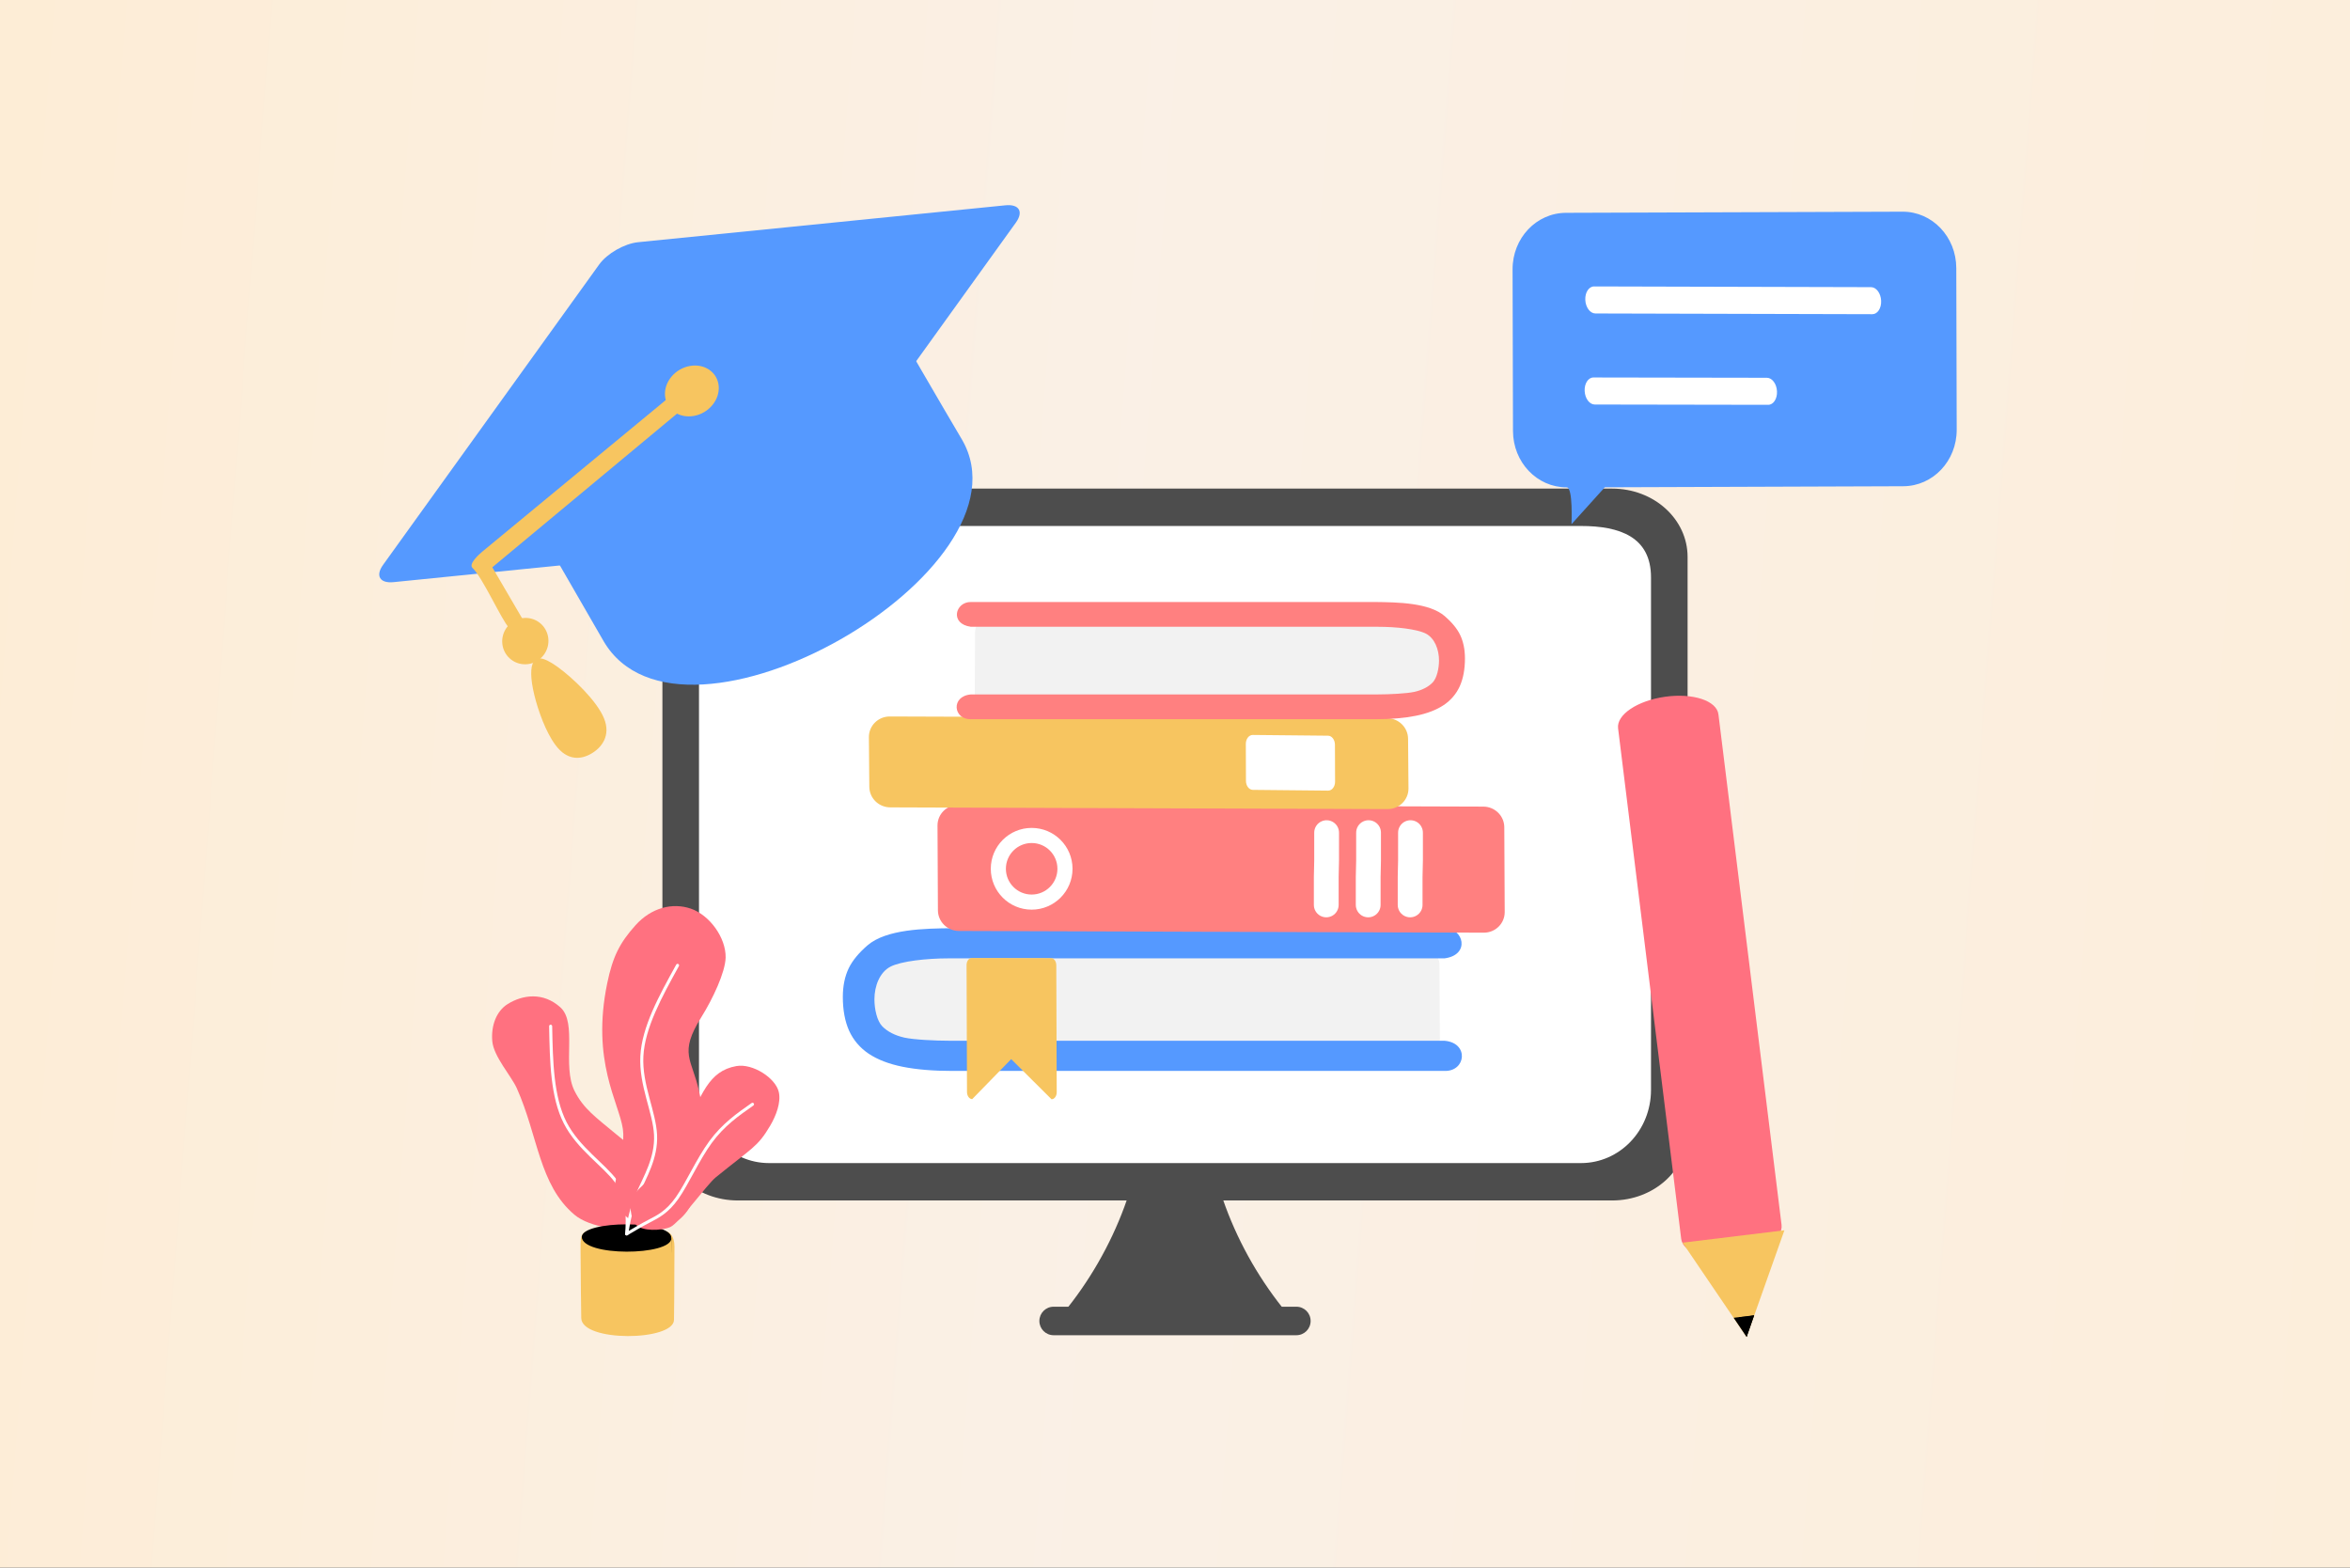 <?xml version="1.0" encoding="UTF-8"?>
<svg xmlns="http://www.w3.org/2000/svg" xmlns:xlink="http://www.w3.org/1999/xlink" width="3750" height="2501.25" viewBox="0 0 3750 2501.25">
<rect x="0" y="0" width="3750" height="2501.25" fill="#333333" stroke="none"/>
<defs>
<linearGradient id="linear-pattern-0" gradientUnits="userSpaceOnUse" x1="0.347" y1="0" x2="0.871" y2="0" gradientTransform="matrix(-7357.64, -327.683, -327.683, 7357.64, 6358.07, 1405.52)">
<stop offset="0" stop-color="rgb(98.894%, 93.26%, 85.916%)" stop-opacity="1"/>
<stop offset="0.031" stop-color="rgb(98.868%, 93.286%, 86.046%)" stop-opacity="1"/>
<stop offset="0.062" stop-color="rgb(98.816%, 93.34%, 86.305%)" stop-opacity="1"/>
<stop offset="0.094" stop-color="rgb(98.764%, 93.391%, 86.566%)" stop-opacity="1"/>
<stop offset="0.125" stop-color="rgb(98.712%, 93.443%, 86.827%)" stop-opacity="1"/>
<stop offset="0.156" stop-color="rgb(98.66%, 93.495%, 87.086%)" stop-opacity="1"/>
<stop offset="0.188" stop-color="rgb(98.608%, 93.547%, 87.347%)" stop-opacity="1"/>
<stop offset="0.219" stop-color="rgb(98.555%, 93.599%, 87.608%)" stop-opacity="1"/>
<stop offset="0.25" stop-color="rgb(98.503%, 93.651%, 87.869%)" stop-opacity="1"/>
<stop offset="0.281" stop-color="rgb(98.451%, 93.704%, 88.129%)" stop-opacity="1"/>
<stop offset="0.312" stop-color="rgb(98.399%, 93.756%, 88.39%)" stop-opacity="1"/>
<stop offset="0.344" stop-color="rgb(98.347%, 93.808%, 88.651%)" stop-opacity="1"/>
<stop offset="0.375" stop-color="rgb(98.296%, 93.86%, 88.91%)" stop-opacity="1"/>
<stop offset="0.406" stop-color="rgb(98.244%, 93.912%, 89.171%)" stop-opacity="1"/>
<stop offset="0.438" stop-color="rgb(98.19%, 93.964%, 89.432%)" stop-opacity="1"/>
<stop offset="0.469" stop-color="rgb(98.138%, 94.016%, 89.691%)" stop-opacity="1"/>
<stop offset="0.5" stop-color="rgb(98.087%, 94.069%, 89.952%)" stop-opacity="1"/>
<stop offset="0.531" stop-color="rgb(98.073%, 94.081%, 90.019%)" stop-opacity="1"/>
<stop offset="0.547" stop-color="rgb(98.106%, 94.048%, 89.853%)" stop-opacity="1"/>
<stop offset="0.562" stop-color="rgb(98.148%, 94.006%, 89.644%)" stop-opacity="1"/>
<stop offset="0.578" stop-color="rgb(98.19%, 93.964%, 89.435%)" stop-opacity="1"/>
<stop offset="0.594" stop-color="rgb(98.232%, 93.922%, 89.226%)" stop-opacity="1"/>
<stop offset="0.609" stop-color="rgb(98.274%, 93.881%, 89.017%)" stop-opacity="1"/>
<stop offset="0.625" stop-color="rgb(98.315%, 93.839%, 88.808%)" stop-opacity="1"/>
<stop offset="0.641" stop-color="rgb(98.357%, 93.797%, 88.599%)" stop-opacity="1"/>
<stop offset="0.656" stop-color="rgb(98.399%, 93.755%, 88.39%)" stop-opacity="1"/>
<stop offset="0.672" stop-color="rgb(98.441%, 93.713%, 88.181%)" stop-opacity="1"/>
<stop offset="0.688" stop-color="rgb(98.483%, 93.672%, 87.971%)" stop-opacity="1"/>
<stop offset="0.703" stop-color="rgb(98.524%, 93.629%, 87.762%)" stop-opacity="1"/>
<stop offset="0.719" stop-color="rgb(98.566%, 93.588%, 87.553%)" stop-opacity="1"/>
<stop offset="0.734" stop-color="rgb(98.608%, 93.547%, 87.344%)" stop-opacity="1"/>
<stop offset="0.75" stop-color="rgb(98.65%, 93.504%, 87.135%)" stop-opacity="1"/>
<stop offset="0.766" stop-color="rgb(98.692%, 93.463%, 86.926%)" stop-opacity="1"/>
<stop offset="0.781" stop-color="rgb(98.734%, 93.42%, 86.717%)" stop-opacity="1"/>
<stop offset="0.797" stop-color="rgb(98.775%, 93.379%, 86.508%)" stop-opacity="1"/>
<stop offset="0.812" stop-color="rgb(98.817%, 93.338%, 86.299%)" stop-opacity="1"/>
<stop offset="0.828" stop-color="rgb(98.859%, 93.295%, 86.09%)" stop-opacity="1"/>
<stop offset="0.844" stop-color="rgb(98.901%, 93.254%, 85.881%)" stop-opacity="1"/>
<stop offset="0.859" stop-color="rgb(98.943%, 93.211%, 85.672%)" stop-opacity="1"/>
<stop offset="0.875" stop-color="rgb(98.984%, 93.17%, 85.463%)" stop-opacity="1"/>
<stop offset="0.891" stop-color="rgb(99.026%, 93.129%, 85.254%)" stop-opacity="1"/>
<stop offset="0.906" stop-color="rgb(99.068%, 93.086%, 85.045%)" stop-opacity="1"/>
<stop offset="0.922" stop-color="rgb(99.109%, 93.045%, 84.836%)" stop-opacity="1"/>
<stop offset="0.938" stop-color="rgb(99.152%, 93.002%, 84.627%)" stop-opacity="1"/>
<stop offset="0.953" stop-color="rgb(99.193%, 92.961%, 84.418%)" stop-opacity="1"/>
<stop offset="0.969" stop-color="rgb(99.236%, 92.92%, 84.209%)" stop-opacity="1"/>
<stop offset="0.984" stop-color="rgb(99.277%, 92.877%, 84%)" stop-opacity="1"/>
<stop offset="1" stop-color="rgb(99.318%, 92.836%, 83.791%)" stop-opacity="1"/>
</linearGradient>
</defs>
<path fill-rule="nonzero" fill="url(#linear-pattern-0)" d="M 3861.176 4.953 L 3742.578 2667.93 L -111.176 2496.297 L 7.422 -166.68 Z M 3861.176 4.953 "/>
<path fill-rule="nonzero" fill="rgb(30.2%, 30.2%, 30.2%)" fill-opacity="1" d="M 1931.648 1835.613 C 1941 1893.98 1964.109 1956.691 1997.852 2015.188 C 2014.422 2043.758 2033.23 2070.801 2053.641 2095.395 L 2053.641 2096.258 L 1696.359 2096.258 L 1696.359 2095.676 C 1716.789 2070.984 1735.602 2043.848 1752.148 2015.188 C 1785.852 1956.672 1808.922 1893.961 1818.211 1835.613 L 1931.648 1835.613 "/>
<path fill-rule="nonzero" fill="rgb(30.2%, 30.2%, 30.2%)" fill-opacity="1" d="M 2068.672 2085.07 L 1681.328 2085.07 C 1668.73 2085.07 1658.578 2095.219 1658.578 2107.816 C 1658.578 2120.422 1668.73 2130.566 1681.328 2130.566 L 2068.672 2130.566 C 2081.27 2130.566 2091.422 2120.422 2091.422 2107.816 C 2091.422 2095.219 2081.27 2085.07 2068.672 2085.07 "/>
<path fill-rule="nonzero" fill="rgb(30.2%, 30.2%, 30.2%)" fill-opacity="1" d="M 1177.48 779.641 L 2572.52 779.641 C 2639.25 779.641 2692.961 828.27 2692.961 888.691 L 2692.961 1806.492 C 2692.961 1866.906 2639.25 1915.539 2572.52 1915.539 L 1177.48 1915.539 C 1110.762 1915.539 1057.039 1866.906 1057.039 1806.492 L 1057.039 888.691 C 1057.039 828.27 1110.762 779.641 1177.48 779.641 "/>
<path fill-rule="nonzero" fill="rgb(100%, 100%, 100%)" fill-opacity="1" d="M 1227.262 839.289 L 2522.738 839.289 C 2584.699 839.289 2634.578 856.672 2634.578 921.359 L 2634.578 1739.113 C 2634.578 1803.805 2584.699 1855.887 2522.738 1855.887 L 1227.262 1855.887 C 1165.301 1855.887 1115.422 1803.805 1115.422 1739.113 L 1115.422 921.359 C 1115.422 856.672 1165.301 839.289 1227.262 839.289 "/>
<path fill-rule="nonzero" fill="rgb(94.922%, 94.922%, 94.922%)" fill-opacity="1" d="M 2265.059 1510.383 L 1413.211 1507.965 C 1395.539 1507.91 1381.328 1520.789 1381.352 1536.828 L 1381.98 1655.559 C 1382 1671.598 1396.238 1684.551 1413.922 1684.602 L 2265.77 1687.016 C 2283.441 1687.074 2297.648 1674.191 2297.621 1658.152 L 2297 1539.426 C 2296.98 1523.383 2282.73 1510.43 2265.059 1510.383 "/>
<path fill-rule="nonzero" fill="rgb(33.325%, 59.959%, 100%)" fill-opacity="1" d="M 1519.43 1708.844 L 2305 1708.844 C 2339.359 1709.914 2344.711 1664.039 2305 1660.68 L 1515.012 1660.68 C 1492.328 1660.68 1458.5 1659.02 1443.199 1655.695 C 1428.078 1652.246 1416.281 1646.211 1407.801 1637.59 C 1399.512 1628.969 1395.359 1610.199 1395.359 1594.684 C 1395.359 1573.254 1403.84 1551.402 1420.801 1542.535 C 1437.941 1533.672 1478.691 1529.234 1513.352 1529.234 L 2305 1529.234 C 2346.84 1523.777 2335.57 1480.59 2305 1481.078 L 1519.43 1481.078 C 1475.34 1481.559 1414.27 1482.531 1384.211 1508.551 C 1371.48 1519.562 1360.609 1531.938 1354.34 1544.992 C 1348.078 1558.043 1344.941 1573.316 1344.941 1590.801 C 1344.941 1611.613 1348.262 1629.531 1354.898 1644.559 C 1361.719 1659.582 1372.129 1671.836 1386.141 1681.316 C 1400.34 1690.801 1418.41 1697.758 1440.352 1702.191 C 1462.469 1706.625 1488.828 1708.844 1519.43 1708.844 "/>
<path fill-rule="nonzero" fill="rgb(100%, 50.194%, 50.194%)" fill-opacity="1" d="M 2366.969 1287.078 L 1529.441 1284.328 C 1510.898 1284.27 1496 1298.93 1496.02 1317.199 L 1496.68 1452.41 C 1496.691 1470.672 1511.641 1485.422 1530.18 1485.48 L 2367.711 1488.23 C 2386.25 1488.301 2401.148 1473.629 2401.129 1455.359 L 2400.469 1320.16 C 2400.461 1301.891 2385.512 1287.141 2366.969 1287.078 "/>
<path fill="none" stroke-width="240.976" stroke-linecap="square" stroke-linejoin="round" stroke="rgb(100%, 100%, 100%)" stroke-opacity="1" stroke-miterlimit="4" d="M 15931.016 11149.688 C 15931.016 10856.094 16168.984 10618.086 16462.617 10618.086 C 16756.211 10618.086 16994.219 10856.094 16994.219 11149.688 C 16994.219 11443.281 16756.211 11681.289 16462.617 11681.289 C 16168.984 11681.289 15931.016 11443.281 15931.016 11149.688 Z M 15931.016 11149.688 " transform="matrix(0.1, 0, 0, -0.1, 0, 2501.25)"/>
<path fill-rule="nonzero" fill="rgb(100%, 100%, 100%)" fill-opacity="1" d="M 2175.828 1310.539 C 2168.57 1313.77 2163.949 1321.031 2164.09 1328.969 C 2164.41 1422.949 2163.191 1349.512 2163.512 1443.762 C 2163.449 1450.891 2167.219 1457.5 2173.391 1461.07 C 2179.559 1464.641 2187.18 1464.621 2193.32 1461 C 2199.469 1457.391 2203.191 1450.75 2203.078 1443.629 C 2202.762 1349.648 2203.98 1423.078 2203.648 1328.828 C 2203.73 1322.09 2200.371 1315.789 2194.738 1312.09 C 2189.109 1308.391 2181.98 1307.801 2175.828 1310.539 "/>
<path fill-rule="nonzero" fill="rgb(100%, 100%, 100%)" fill-opacity="1" d="M 2242.75 1310.539 C 2235.488 1313.77 2230.871 1321.031 2231.012 1328.969 C 2231.328 1422.949 2230.109 1349.512 2230.43 1443.762 C 2230.371 1450.891 2234.141 1457.5 2240.309 1461.07 C 2246.48 1464.641 2254.102 1464.621 2260.238 1461 C 2266.391 1457.391 2270.121 1450.75 2270 1443.629 C 2269.68 1349.648 2270.898 1423.078 2270.578 1328.828 C 2270.648 1322.09 2267.289 1315.789 2261.66 1312.09 C 2256.031 1308.391 2248.91 1307.801 2242.75 1310.539 "/>
<path fill-rule="nonzero" fill="rgb(100%, 100%, 100%)" fill-opacity="1" d="M 2108.898 1310.539 C 2101.641 1313.77 2097.02 1321.031 2097.16 1328.969 C 2097.48 1422.949 2096.262 1349.512 2096.59 1443.762 C 2096.52 1450.891 2100.289 1457.5 2106.469 1461.07 C 2112.641 1464.641 2120.25 1464.621 2126.398 1461 C 2132.539 1457.391 2136.27 1450.75 2136.148 1443.629 C 2135.828 1349.648 2137.051 1423.078 2136.73 1328.828 C 2136.801 1322.09 2133.441 1315.789 2127.809 1312.09 C 2122.18 1308.391 2115.059 1307.801 2108.898 1310.539 "/>
<path fill-rule="nonzero" fill="rgb(96.875%, 77.344%, 37.646%)" fill-opacity="1" d="M 1543.078 1742.488 L 1542.391 1539.949 C 1542.379 1533.68 1546.07 1528.641 1550.672 1528.648 L 1677.23 1528.867 C 1681.828 1528.875 1685.551 1533.93 1685.57 1540.199 L 1686.262 1742.742 C 1686.27 1749.012 1682.578 1754.051 1677.98 1754.043 L 1613.609 1689.996 L 1551.422 1753.82 C 1546.82 1753.816 1543.102 1748.758 1543.078 1742.488 "/>
<path fill-rule="nonzero" fill="rgb(96.875%, 77.344%, 37.646%)" fill-opacity="1" d="M 2213.41 1146 L 1419.961 1143.25 C 1401.43 1143.191 1386.52 1157.852 1386.539 1176.121 L 1387.199 1255.23 C 1387.219 1273.488 1402.172 1288.25 1420.699 1288.301 L 2214.16 1291.051 C 2232.691 1291.121 2247.602 1276.449 2247.57 1258.18 L 2246.922 1179.078 C 2246.898 1160.809 2231.949 1146.059 2213.41 1146 "/>
<path fill-rule="nonzero" fill="rgb(100%, 100%, 100%)" fill-opacity="1" d="M 2119.18 1173.93 L 1999.031 1172.738 C 1992.922 1172.711 1988.012 1179.102 1988.02 1187.059 L 1988.23 1245.961 C 1988.238 1253.922 1993.16 1260.352 1999.27 1260.371 L 2119.43 1261.57 C 2125.539 1261.602 2130.449 1255.211 2130.441 1247.25 L 2130.23 1188.34 C 2130.219 1180.391 2125.289 1173.961 2119.18 1173.93 "/>
<path fill-rule="nonzero" fill="rgb(94.922%, 94.922%, 94.922%)" fill-opacity="1" d="M 1582.18 984.648 L 2281.641 982.672 C 2296.148 982.621 2307.809 993.199 2307.801 1006.371 L 2307.281 1103.859 C 2307.27 1117.031 2295.57 1127.672 2281.059 1127.711 L 1581.602 1129.691 C 1567.09 1129.738 1555.422 1119.16 1555.441 1105.988 L 1555.961 1008.5 C 1555.969 995.328 1567.672 984.699 1582.18 984.648 "/>
<path fill-rule="nonzero" fill="rgb(100%, 50.194%, 50.194%)" fill-opacity="1" d="M 2194.422 1147.609 L 1549.391 1147.609 C 1521.18 1148.488 1516.781 1110.828 1549.391 1108.07 L 2198.051 1108.07 C 2216.672 1108.07 2244.449 1106.699 2257.012 1103.969 C 2269.43 1101.141 2279.109 1096.191 2286.078 1089.109 C 2292.891 1082.031 2296.301 1066.621 2296.301 1053.871 C 2296.301 1036.281 2289.328 1018.34 2275.41 1011.059 C 2261.328 1003.781 2227.871 1000.141 2199.41 1000.141 L 1549.391 1000.141 C 1515.031 995.648 1524.281 960.191 1549.391 960.59 L 2194.422 960.59 C 2230.621 960.988 2280.77 961.789 2305.449 983.148 C 2315.898 992.191 2324.828 1002.352 2329.969 1013.07 C 2335.121 1023.789 2337.691 1036.328 2337.691 1050.691 C 2337.691 1067.781 2334.969 1082.488 2329.52 1094.828 C 2323.922 1107.16 2315.371 1117.23 2303.859 1125.012 C 2292.211 1132.801 2277.371 1138.512 2259.359 1142.148 C 2241.191 1145.789 2219.551 1147.609 2194.422 1147.609 "/>
<path fill-rule="nonzero" fill="rgb(33.325%, 59.959%, 100%)" fill-opacity="1" d="M 859.566 843.52 C 894.816 904.578 963.145 1023.012 963.145 1023.012 C 1087.809 1236.711 1655.949 909.191 1535.07 701.43 C 1535.07 701.43 1499.441 641.52 1417.191 499.059 C 1396.172 462.641 1357.02 461.789 1323.449 481.449 C 1234.48 533.559 975.504 679.988 886.273 731.512 C 854.504 749.852 829.398 791.27 843.543 815.77 L 859.566 843.52 "/>
<path fill-rule="nonzero" fill="rgb(96.875%, 77.344%, 37.646%)" fill-opacity="1" d="M 889.578 1064.012 C 914.07 1081.648 952.316 1118.148 963.777 1146.051 C 975.238 1173.961 959.922 1193.262 943.09 1202.82 C 926.258 1212.379 907.922 1212.191 892.078 1195.602 C 876.234 1179.02 862.895 1146.031 855.227 1118.84 C 847.562 1091.641 845.574 1070.23 849.953 1058.922 C 854.336 1047.602 865.082 1046.379 889.578 1064.012 "/>
<path fill-rule="nonzero" fill="rgb(33.325%, 59.959%, 100%)" fill-opacity="1" d="M 611.289 901.32 L 956.188 421.969 C 968.762 404.5 996.449 388.672 1018.27 386.48 L 1604.398 327.602 C 1626.219 325.41 1633.66 337.711 1621.09 355.191 L 1276.191 834.531 C 1263.621 852 1235.93 867.828 1214.109 870.031 L 627.98 928.898 C 606.16 931.09 598.719 918.789 611.289 901.32 "/>
<path fill-rule="nonzero" fill="rgb(96.875%, 77.344%, 37.646%)" fill-opacity="1" d="M 769.641 880.199 L 1081.648 622.488 C 1087.41 617.73 1096.34 617.012 1101.301 624.551 C 1106.25 632.09 1104.34 640.16 1098.551 644.891 L 785.598 905.219 L 837.371 993.762 C 837.371 993.762 834.824 1024.941 812.16 1001.609 C 800.602 989.711 770.387 921.82 753.973 906.199 C 747.434 899.98 763.879 884.961 769.641 880.199 "/>
<path fill-rule="nonzero" fill="rgb(96.875%, 77.344%, 37.646%)" fill-opacity="1" d="M 1071.59 600.922 C 1064.129 609.809 1060.391 620.738 1061.199 631.32 C 1062.012 641.898 1067.301 651.25 1075.91 657.328 C 1093.828 669.969 1120.961 665.23 1136.5 646.719 C 1152.039 628.219 1150.109 602.969 1132.191 590.32 C 1123.578 584.25 1112.359 581.949 1101 583.941 C 1089.641 585.93 1079.059 592.039 1071.59 600.922 "/>
<path fill-rule="nonzero" fill="rgb(96.875%, 77.344%, 37.646%)" fill-opacity="1" d="M 809.215 1000.512 C 803.18 1008.309 800.457 1018.16 801.645 1027.891 C 802.828 1037.621 807.828 1046.43 815.535 1052.398 C 831.59 1064.809 854.785 1061.719 867.348 1045.48 C 879.91 1029.238 877.078 1006.012 861.023 993.59 C 853.316 987.629 843.523 985.012 833.809 986.301 C 824.094 987.602 815.246 992.711 809.215 1000.512 "/>
<path fill-rule="nonzero" fill="rgb(100%, 44.31%, 50.194%)" fill-opacity="1" d="M 2582.051 1162.18 L 2682.781 1976.867 C 2685.469 1998.617 2723.328 2011.148 2767.691 2004.965 C 2812.039 1998.777 2845.602 1976.281 2842.91 1954.531 L 2742.18 1139.84 C 2739.488 1118.09 2701.629 1105.559 2657.281 1111.75 C 2612.922 1117.93 2579.359 1140.43 2582.051 1162.18 "/>
<path fill-rule="nonzero" fill="rgb(96.875%, 77.344%, 37.646%)" fill-opacity="1" d="M 2684.941 1982.891 L 2847.449 1963.133 L 2787.109 2133.32 Z M 2684.941 1982.891 "/>
<path fill-rule="nonzero" fill="rgb(0%, 0%, 0%)" fill-opacity="1" d="M 2787.109 2133.32 L 2799.172 2098.781 L 2766.512 2102.754 Z M 2787.109 2133.32 "/>
<path fill-rule="nonzero" fill="rgb(0%, 0%, 0%)" fill-opacity="1" d="M 2787.109 2133.32 L 2799.172 2098.781 L 2790.98 2100.215 L 2787.109 2133.32 "/>
<path fill-rule="nonzero" fill="rgb(0%, 0%, 0%)" fill-opacity="1" d="M 2787.441 2133.281 L 2790.98 2100.215 L 2775.09 2101.945 Z M 2787.441 2133.281 "/>
<path fill-rule="nonzero" fill="rgb(100%, 44.31%, 50.194%)" fill-opacity="1" d="M 916.711 1938.336 C 942.145 1959.77 994.355 1962.906 1013.199 1963.738 C 1038.988 1964.871 1068.172 1952.797 1072.961 1930.516 C 1083.52 1881.414 1040.352 1857.344 983.004 1809.645 C 950.613 1782.699 931.172 1769.25 916.855 1740.836 C 896.57 1700.566 921.773 1632.32 894.285 1607.465 C 866.797 1582.605 834.027 1587.254 810.164 1602.086 C 792.031 1613.355 783.461 1636.633 785.539 1661.215 C 787.617 1685.797 815.949 1717 824.648 1736.414 C 858.699 1812.395 860.145 1890.672 916.711 1938.336 "/>
<path fill-rule="nonzero" fill="rgb(96.875%, 77.344%, 37.646%)" fill-opacity="1" d="M 926.438 1996.844 C 926.438 2024.711 927.527 2102.949 927.527 2102.949 C 927.527 2141.922 1075.512 2140.195 1075.512 2105.898 C 1075.512 2105.898 1076.27 2054.16 1076.27 1989.137 C 1076.27 1972.512 1068.609 1964.484 1059.711 1964.578 C 1036.129 1964.836 967.41 1963.777 943.848 1963.777 C 935.457 1963.777 926.438 1965.457 926.438 1984.176 L 926.438 1996.844 "/>
<path fill-rule="nonzero" fill="rgb(0%, 0%, 0%)" fill-opacity="1" d="M 928.301 1973.258 C 928.301 2005.52 1071.379 2004.09 1071.379 1975.699 C 1071.379 1975.699 1071.18 2028.762 1071.18 1974.938 C 1071.039 1946.477 929.305 1946.977 928.312 1973.828 C 928.312 2006.598 928.305 1940.488 928.301 1973.258 "/>
<path fill-rule="nonzero" fill="rgb(100%, 100%, 100%)" fill-opacity="1" d="M 876.328 1636.941 C 876.277 1637.152 876.254 1637.371 876.262 1637.59 C 877.348 1694.027 878.309 1750.746 899.664 1792.609 C 921.023 1834.477 962.18 1860.484 981.367 1886.789 C 1000.559 1913.09 999.16 1940.477 997.715 1968.719 C 997.648 1969.598 998.066 1970.441 998.801 1970.93 C 999.535 1971.414 1000.48 1971.461 1001.262 1971.055 C 1002.039 1970.648 1002.539 1969.848 1002.559 1968.969 C 1004.012 1940.723 1005.5 1911.621 985.289 1883.926 C 965.086 1856.23 924.559 1830.727 903.988 1790.402 C 883.418 1750.078 882.203 1693.934 881.117 1637.496 C 881.109 1636.27 880.188 1635.238 878.969 1635.098 C 877.746 1634.957 876.613 1635.746 876.328 1636.941 "/>
<path fill-rule="nonzero" fill="rgb(100%, 44.31%, 50.194%)" fill-opacity="1" d="M 993.934 1801.449 C 999.809 1841.805 968.09 1904.539 984.324 1923.371 C 1006.539 1962.945 1073.68 1978.215 1102.512 1922.688 C 1130.031 1869.711 1137.02 1840.367 1115.641 1741.703 C 1104.309 1689.387 1082.469 1681.645 1119.16 1623.043 C 1137.422 1593.879 1157.301 1551.5 1157.93 1528.078 C 1158.551 1496.301 1132.52 1460.191 1102.23 1449.84 C 1073.172 1439.898 1039.219 1448.301 1014.031 1476.469 C 988.844 1504.633 977.805 1526.324 969.008 1568.785 C 943.141 1693.668 987.781 1759.16 993.934 1801.449 "/>
<path fill-rule="nonzero" fill="rgb(100%, 100%, 100%)" fill-opacity="1" d="M 1079.449 1538.719 C 1079.301 1538.879 1079.172 1539.055 1079.07 1539.246 C 1051.789 1588.664 1024.262 1638.266 1021.828 1685.199 C 1019.391 1732.137 1041.969 1775.133 1043.672 1811.082 C 1045.379 1847.031 1026.738 1877.531 1015.512 1903.129 C 1004.281 1928.73 1000.98 1948.746 997.742 1968.449 C 997.594 1969.309 997.914 1970.188 998.59 1970.742 C 999.262 1971.301 1000.18 1971.449 1001 1971.141 C 1001.82 1970.828 1002.398 1970.102 1002.539 1969.238 C 1005.77 1949.535 1008.949 1930.148 1019.949 1905.082 C 1030.949 1880.016 1050.309 1848.59 1048.52 1810.852 C 1046.73 1773.113 1024.328 1730.66 1026.672 1685.453 C 1029.02 1640.246 1056.039 1591.012 1083.32 1541.594 C 1083.93 1540.527 1083.641 1539.176 1082.66 1538.441 C 1081.672 1537.711 1080.289 1537.828 1079.449 1538.719 "/>
<path fill-rule="nonzero" fill="rgb(100%, 44.31%, 50.194%)" fill-opacity="1" d="M 1229.148 1796.008 C 1238.441 1780.191 1246.469 1759.191 1242.82 1742.715 C 1237.828 1720.16 1201.121 1696.469 1175.012 1701.102 C 1130.762 1708.949 1119.32 1746.234 1091.371 1806.852 C 1075.578 1841.09 1064.121 1856.047 1058.84 1861.699 C 1047.602 1873.742 1019.039 1894.312 1010.922 1907.5 C 1002.801 1920.688 1005.949 1944.094 1015.129 1954.426 C 1024.32 1964.758 1055.262 1964.117 1069.602 1957.941 C 1083.93 1951.766 1127.371 1890.699 1142.129 1878.68 C 1199.922 1831.652 1208.891 1830.504 1229.148 1796.008 "/>
<path fill-rule="nonzero" fill="rgb(100%, 100%, 100%)" fill-opacity="1" d="M 1200.91 1759.629 C 1200.359 1759.605 1199.82 1759.766 1199.379 1760.086 C 1176.02 1776.41 1152.359 1792.941 1131.93 1820.824 C 1111.5 1848.703 1094.461 1887.52 1078.648 1910.051 C 1062.828 1932.578 1048.301 1939.301 1034.969 1946.27 C 1021.629 1953.238 1010.238 1960.012 998.898 1966.758 C 998.133 1967.191 997.664 1968.004 997.672 1968.883 C 997.676 1969.762 998.156 1970.57 998.926 1970.996 C 999.695 1971.418 1000.629 1971.395 1001.379 1970.93 C 1012.719 1964.184 1024.02 1957.469 1037.211 1950.574 C 1050.41 1943.676 1066.25 1936.16 1082.621 1912.84 C 1098.988 1889.52 1115.93 1850.871 1135.852 1823.691 C 1155.762 1796.516 1178.809 1780.391 1202.16 1764.062 C 1203.02 1763.477 1203.422 1762.398 1203.129 1761.395 C 1202.852 1760.387 1201.949 1759.676 1200.91 1759.629 "/>
<path fill-rule="nonzero" fill="rgb(33.325%, 59.959%, 100%)" fill-opacity="1" d="M 2498.961 339.59 L 3035.98 337.781 C 3083.359 337.621 3121.602 377.801 3121.73 427.719 L 3122.398 685.602 C 3122.531 735.52 3084.5 775.699 3037.121 775.871 L 2560.828 777.559 L 2507.691 836.469 C 2507.691 836.469 2510.43 777.66 2500.102 777.68 C 2452.73 777.77 2414.48 737.66 2414.352 687.738 L 2413.68 429.859 C 2413.551 379.941 2451.59 339.75 2498.961 339.59 "/>
<path fill-rule="nonzero" fill="rgb(100%, 100%, 100%)" fill-opacity="1" d="M 2543.801 457.051 L 2985.699 458.211 C 2994.059 458.23 3001.25 467.859 3001.809 479.809 C 3002.379 491.762 2996.102 501.379 2987.738 501.359 L 2545.852 500.199 C 2537.488 500.18 2530.301 490.551 2529.73 478.602 C 2529.172 466.648 2535.441 457.031 2543.801 457.051 "/>
<path fill-rule="nonzero" fill="rgb(100%, 100%, 100%)" fill-opacity="1" d="M 2542.781 602.328 L 2819.512 602.801 C 2827.871 602.809 2835.051 612.441 2835.621 624.398 C 2836.191 636.352 2829.91 645.961 2821.551 645.949 L 2544.82 645.48 C 2536.461 645.469 2529.27 635.828 2528.711 623.879 C 2528.141 611.93 2534.422 602.32 2542.781 602.328 "/>
</svg>
